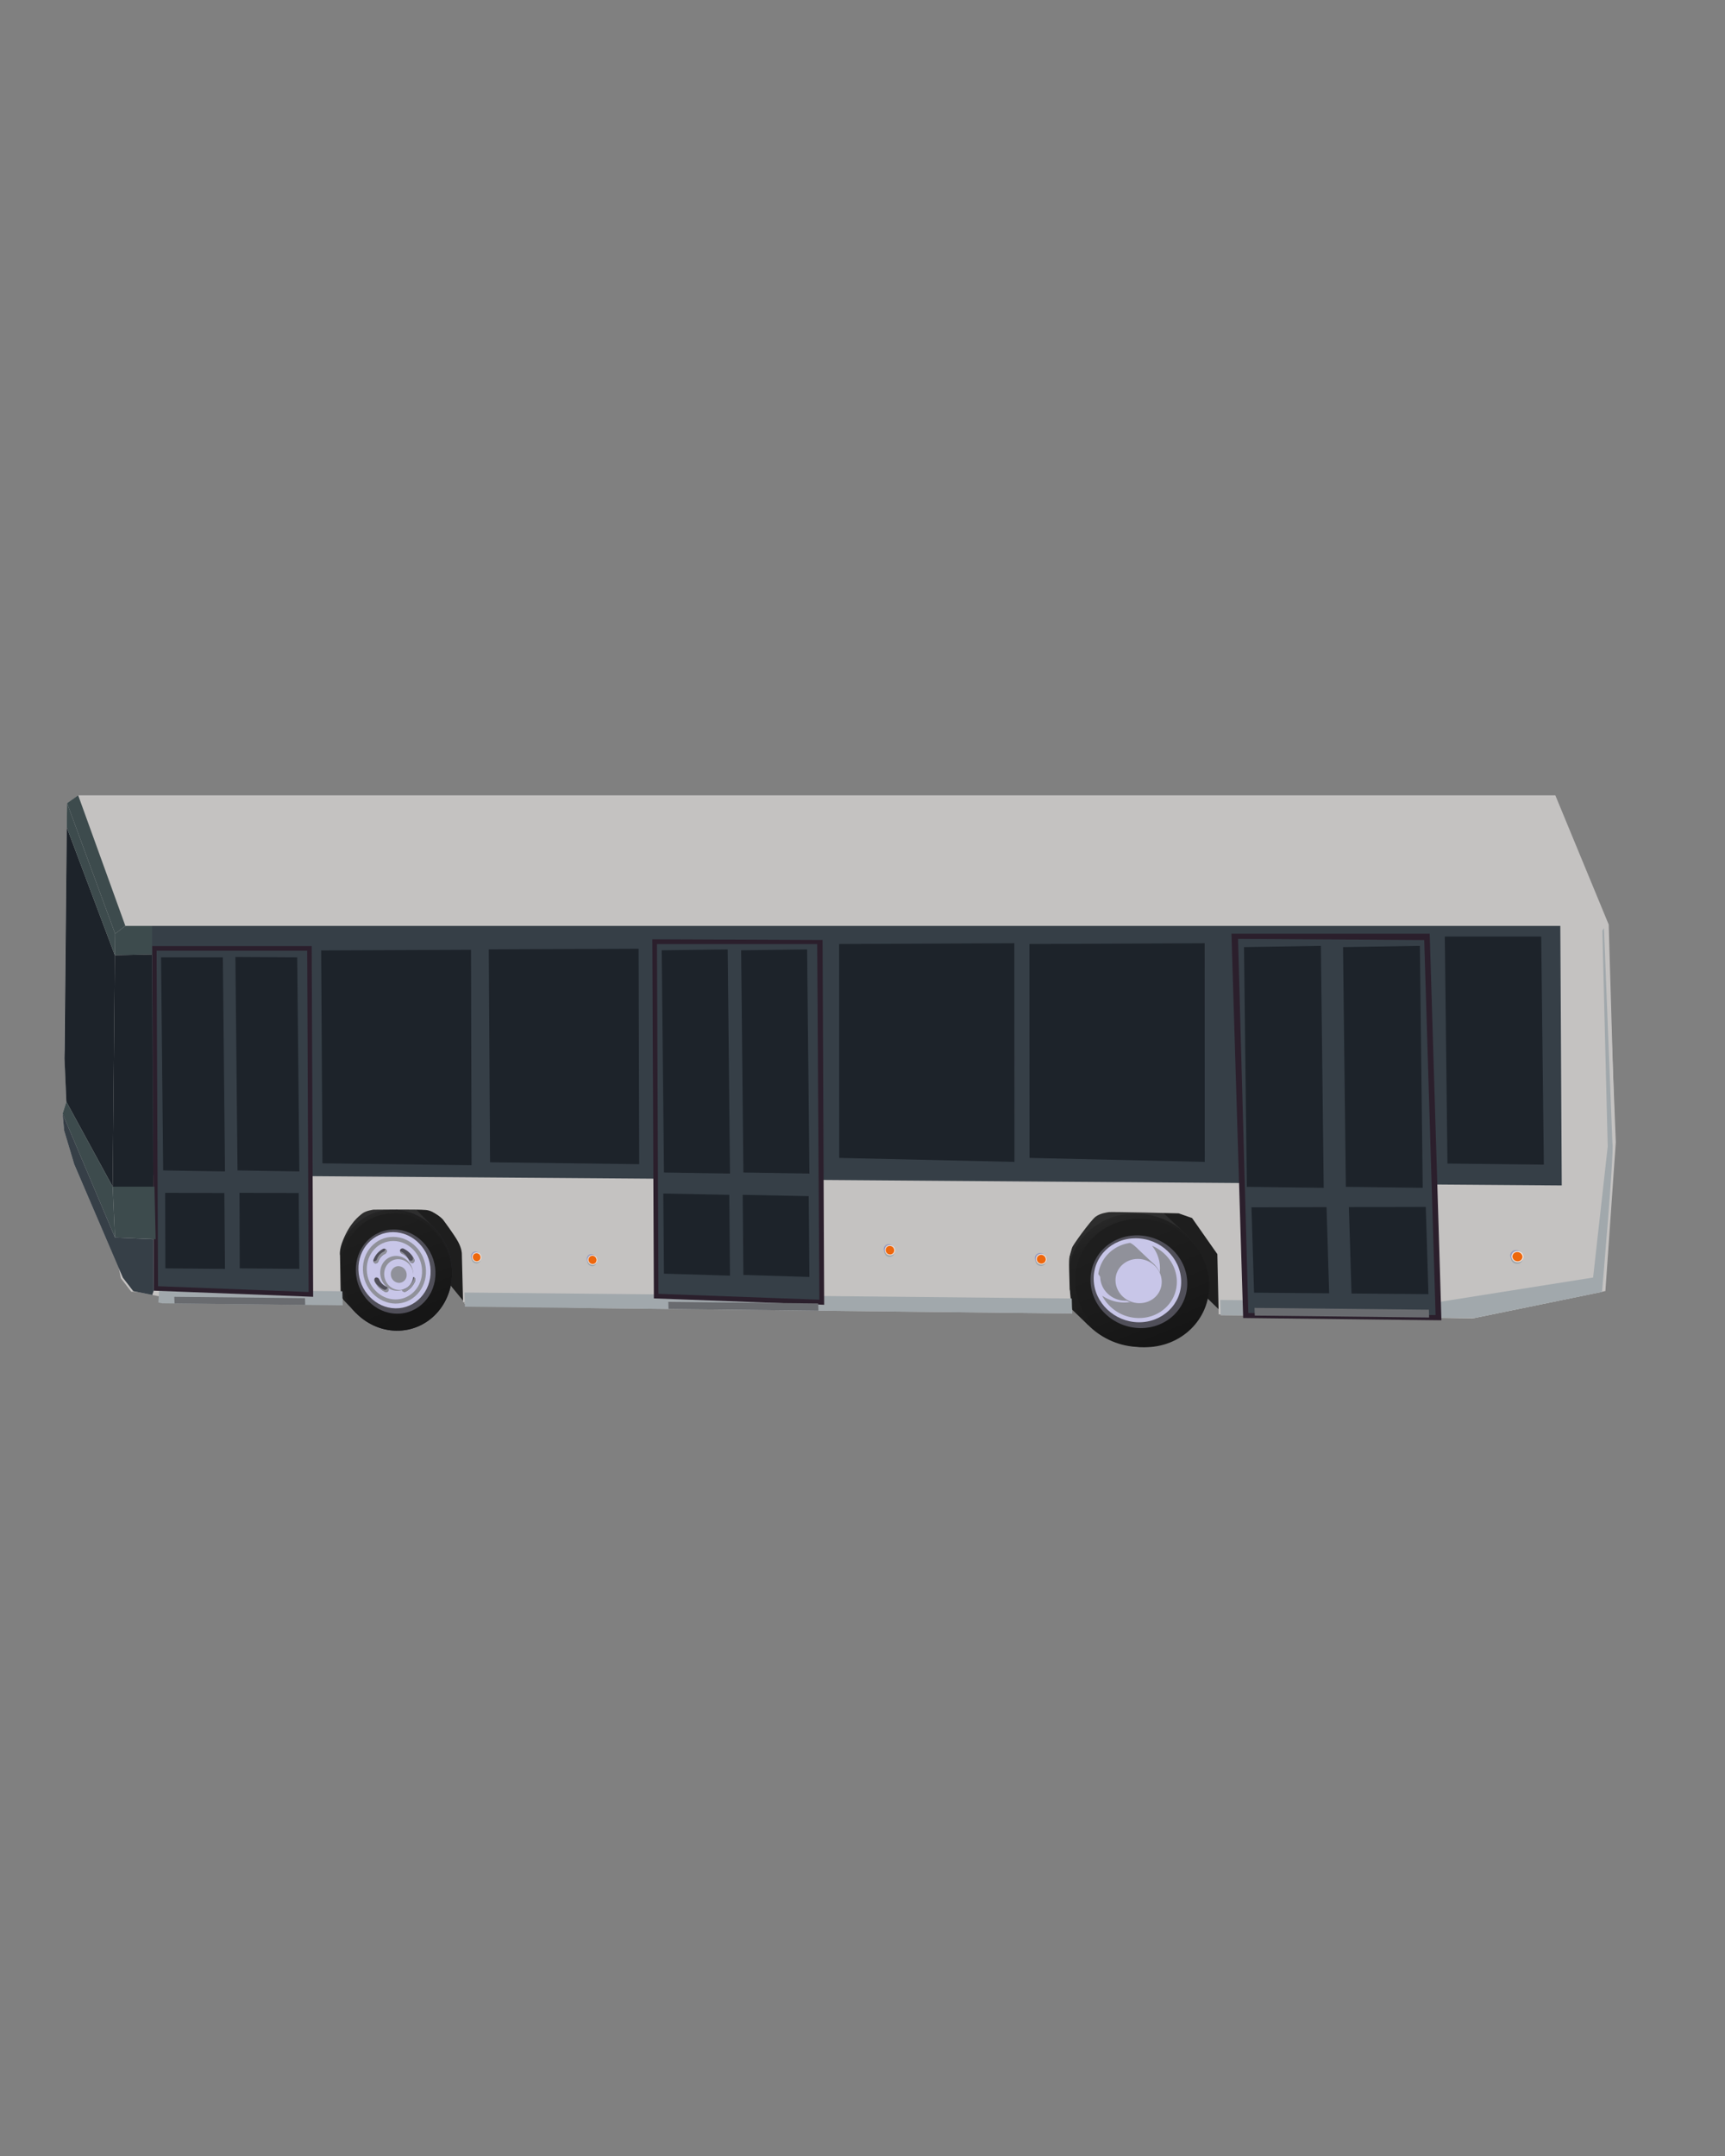 <svg id="Capa_1" data-name="Capa 1" xmlns="http://www.w3.org/2000/svg"
    xmlns:xlink="http://www.w3.org/1999/xlink" viewBox="0 0 1080 1350">
    <rect x="0" y="0" width="1080" height="1350" fill="#808080" stroke="none"/>
    <defs>
        <style>
            .cls-1{fill:#1e1e1e;}.cls-14{fill:#c4c2c1;}.cls-2{fill:url(#linear-gradient);}.cls-3{fill:url(#linear-gradient-2);}.cls-4{fill:url(#linear-gradient-3);}.cls-5{fill:#504f59;}.cls-6{fill:#c8c6e8;}.cls-7{fill:#90919a;}.cls-8{fill:#8e8f98;}.cls-9{fill:url(#linear-gradient-4);}.cls-10{fill:#2d2c38;}.cls-11{fill:url(#linear-gradient-5);}.cls-12{fill:url(#linear-gradient-6);}.cls-15{fill:#a1a8ac;}.cls-16{fill:#363f47;}.cls-17{fill:#2b1f2c;}.cls-18{fill:#1d232a;}.cls-19{fill:#696b6f;}.cls-20{fill:#999ebf;}.cls-21{fill:#f8eee8;}.cls-22{fill:#ed670e;}.cls-23{fill:#3d4b4d;}</style>
        <linearGradient id="linear-gradient" x1="1871.19" y1="1143.6" x2="1781.98" y2="989.09"
            gradientTransform="matrix(-0.76, 0.02, 0.01, 0.49, 2045.78, 221.04)"
            gradientUnits="userSpaceOnUse">
            <stop offset="0" stop-color="#181818" />
            <stop offset="0.27" stop-color="#262626" />
            <stop offset="0.77" stop-color="#2e2e2e" />
        </linearGradient>
        <linearGradient id="linear-gradient-2" x1="1745.84" y1="1182.53" x2="1826.99" y2="1041.99"
            gradientTransform="matrix(-0.76, 0.02, 0.01, 0.49, 2045.78, 221.04)"
            gradientUnits="userSpaceOnUse">
            <stop offset="0" stop-color="#141414" />
            <stop offset="0.44" stop-color="#1e1e1e" />
            <stop offset="0.78" stop-color="#202020" />
            <stop offset="0.98" stop-color="#292929" />
            <stop offset="1" stop-color="#2a2a2a" />
        </linearGradient>
        <linearGradient id="linear-gradient-3" x1="1743.8" y1="1183.63" x2="1821.92" y2="1048.33"
            gradientTransform="matrix(-0.76, 0.02, 0.01, 0.49, 2045.78, 221.04)"
            gradientUnits="userSpaceOnUse">
            <stop offset="0" stop-color="#161616" />
            <stop offset="0.3" stop-color="#1a1a1a" />
            <stop offset="0.79" stop-color="#1e1e1e" />
            <stop offset="0.8" stop-color="#1e1e1e" />
        </linearGradient>
        <linearGradient id="linear-gradient-4" x1="2470.71" y1="1103.19" x2="2389.37" y2="962.31"
            xlink:href="#linear-gradient" />
        <linearGradient id="linear-gradient-5" x1="2365.04" y1="1133.13" x2="2437.62" y2="1007.41"
            xlink:href="#linear-gradient-2" />
        <linearGradient id="linear-gradient-6" x1="2365.28" y1="1132.49" x2="2435.13" y2="1011.52"
            xlink:href="#linear-gradient-3" />
    </defs>
    <polygon class="cls-1"
        points="764.04 820.82 723.86 781.92 581.24 786.13 290.77 815.45 260.82 779.07 154.08 786.04 183.35 638.28 804.02 662.6 764.04 820.82" />
    <path class="cls-2"
        d="M641.77,775.31c-.69-22.75,17.78-41.25,41.44-41.32a45.32,45.32,0,0,1,32.38,13.49L743.81,774,725.7,790.15A40.59,40.59,0,0,1,697,815.79l-15.64,14-24.19-23.33a45.57,45.57,0,0,1-4.36-4.2h0A42,42,0,0,1,641.77,775.31Z" />
    <path class="cls-3"
        d="M668.84,801.19c.7,22.88,20.5,41.78,44.43,42.24,24.17.46,43.36-18,42.65-41.31s-21-42.19-45.18-42.24C686.81,759.82,668.15,778.32,668.84,801.19Z" />
    <path class="cls-4"
        d="M673.19,802.92c.67,22,19.75,40.22,42.8,40.66,23.27.44,41.74-17.35,41.06-39.74s-20.24-40.6-43.5-40.67C690.51,763.1,672.53,780.9,673.19,802.92Z" />
    <path class="cls-5"
        d="M682.76,802.23c.49,15.94,14.3,29.08,31,29.36s30-12.57,29.56-28.7S728.72,773.61,712,773.53,682.28,786.3,682.76,802.23Z" />
    <path class="cls-6"
        d="M684.75,801.36c.43,14.45,13,26.35,28,26.59s27.2-11.4,26.76-26-13.17-26.51-28.35-26.59S684.31,786.92,684.75,801.36Z" />
    <path class="cls-6"
        d="M687.47,801.39c.39,13,11.67,23.71,25.25,23.92s24.46-10.27,24.06-23.39S724.94,778.08,711.29,778a24.24,24.24,0,0,0-3.65.24c-10.55,1.45-18.66,9.39-20,19.51A23,23,0,0,0,687.47,801.39Z" />
    <path class="cls-7"
        d="M703.55,815.58c12.87.18,23.06-9.74,22.68-22.14a22.46,22.46,0,0,0-5-13.41c8.87,3.71,15.27,12.13,15.57,21.89.4,13.12-10.4,23.6-24.06,23.39a26,26,0,0,1-22.69-14A24.56,24.56,0,0,0,703.55,815.58Z" />
    <path class="cls-8"
        d="M688.85,799.81c.24,8,7.16,14.54,15.47,14.65s14.93-6.31,14.68-14.34-7.22-14.58-15.56-14.64S688.61,791.83,688.85,799.81Z" />
    <path class="cls-7"
        d="M687.65,797.75a15.88,15.88,0,0,0,13.29,7.48c8.33.09,14.91-6.33,14.67-14.35a15.08,15.08,0,0,0-8-12.64C697.09,779.69,689,787.63,687.65,797.75Z" />
    <polygon class="cls-7"
        points="711.38 781.09 723.08 792.15 701.33 811.47 689.89 800.58 697.12 789.12 711.38 781.09" />
    <path class="cls-7"
        d="M696.93,801.49c.24,8,7.17,14.56,15.51,14.68s15-6.32,14.73-14.35-7.24-14.61-15.61-14.68S696.68,793.5,696.93,801.49Z" />
    <path class="cls-6"
        d="M698.4,802c.24,7.64,6.87,13.92,14.85,14s14.32-6,14.08-13.72-6.92-14-14.92-14S698.17,794.37,698.4,802Z" />
    <path class="cls-9"
        d="M188.9,771.58c-.62-20.67,14.57-37.5,34.08-37.59a35.55,35.55,0,0,1,25.51,10.93h0l.15.16,23.52,24.19.49,16.25-49.73,36.73-21.6-22.75a39.46,39.46,0,0,1-2.88-3h0A40.28,40.28,0,0,1,188.9,771.58Z" />
    <path class="cls-10"
        d="M211.31,795c.63,20.78,17,37.89,36.72,38.23,19.89.35,35.62-16.48,35-37.58s-17.4-38.22-37.28-38.24C226,757.44,210.68,774.27,211.31,795Z" />
    <path class="cls-11"
        d="M211.31,795c.63,20.78,17,37.89,36.72,38.23,19.89.35,35.62-16.48,35-37.58s-17.4-38.22-37.28-38.24C226,757.44,210.68,774.27,211.31,795Z" />
    <path class="cls-12"
        d="M213.53,795.87c.61,20,16.37,36.46,35.35,36.79,19.14.33,34.28-15.86,33.66-36.16s-16.74-36.77-35.87-36.79C227.7,759.68,212.93,775.88,213.53,795.87Z" />
    <path class="cls-5"
        d="M222.79,796c.43,14.47,11.85,26.36,25.58,26.57s24.69-11.49,24.25-26.12-12.05-26.52-25.85-26.57S222.35,781.49,222.79,796Z" />
    <path class="cls-6"
        d="M224.42,795.16c.4,13.12,10.75,23.89,23.18,24.07s22.36-10.42,22-23.66-10.91-24-23.41-24.07S224,782.05,224.42,795.16Z" />
    <path class="cls-7"
        d="M227.22,795.19c.34,11.48,9.41,20.91,20.29,21.06s19.55-9.12,19.2-20.71-9.54-21-20.47-21.06S226.87,783.71,227.22,795.19Z" />
    <path class="cls-6"
        d="M229.63,795.21c.31,10.07,8.26,18.33,17.8,18.46s17.13-8,16.82-18.15-8.35-18.41-17.93-18.46S229.33,785.14,229.63,795.21Z" />
    <path class="cls-7"
        d="M238.05,797.25c.18,6,4.95,11,10.66,11s10.23-4.79,10-10.85-5-11-10.71-11S237.87,791.22,238.05,797.25Z" />
    <path class="cls-5"
        d="M256.94,800.88a8.08,8.08,0,0,1-4.23,4.76,2,2,0,0,0-1,2.26h0a1.72,1.72,0,0,0,2.54.73,12.73,12.73,0,0,0,5.62-6.32,1.93,1.93,0,0,0-.84-2.64h0A1.81,1.81,0,0,0,256.94,800.88Z" />
    <path class="cls-6"
        d="M240.54,798c.16,5.32,4.36,9.67,9.4,9.73s9-4.22,8.84-9.55-4.39-9.69-9.43-9.73S240.38,792.68,240.54,798Z" />
    <path class="cls-7"
        d="M244.69,798a5.37,5.37,0,0,0,5.11,5.29,4.86,4.86,0,0,0,4.8-5.19,5.35,5.35,0,0,0-5.12-5.29A4.87,4.87,0,0,0,244.69,798Z" />
    <path class="cls-5"
        d="M236.86,789.87a8.09,8.09,0,0,1,4.2-4.76,2,2,0,0,0,1-2.26h0a1.71,1.71,0,0,0-2.53-.71,12.7,12.7,0,0,0-5.57,6.31,1.92,1.92,0,0,0,.83,2.63h0A1.8,1.8,0,0,0,236.86,789.87Z" />
    <path class="cls-5"
        d="M242.07,805.75a9,9,0,0,1-4.66-4.65,1.94,1.94,0,0,0-2.17-1.16h0c-.82.26-1.17,1.5-.57,2.64a14.19,14.19,0,0,0,6.18,6.18,1.64,1.64,0,0,0,2.46-.77h0A2.13,2.13,0,0,0,242.07,805.75Z" />
    <path class="cls-5"
        d="M251.69,785a9,9,0,0,1,4.69,4.64,2,2,0,0,0,2.2,1.17h0c.82-.27,1.17-1.51.58-2.66a14.15,14.15,0,0,0-6.24-6.17,1.65,1.65,0,0,0-2.47.78h0A2.15,2.15,0,0,0,251.69,785Z" />
    <path class="cls-7"
        d="M253.41,807.23a12.67,12.67,0,0,0,5.61-6.32,2.42,2.42,0,0,0,.16-1.14,2,2,0,0,1,.68,2.54,12.73,12.73,0,0,1-5.62,6.32,1.73,1.73,0,0,1-2.54-.72c-.06-.19,0-.37,0-.55A2,2,0,0,0,253.41,807.23Z" />
    <path class="cls-7"
        d="M234,789.69a1.8,1.8,0,0,0,2.05-1.21,8.09,8.09,0,0,1,4.2-4.76,2,2,0,0,0,1-1.72,1.41,1.41,0,0,1,.87.85,2,2,0,0,1-1,2.26,8.09,8.09,0,0,0-4.2,4.76,1.8,1.8,0,0,1-2.06,1.21,1.59,1.59,0,0,1-1-1.49A.86.86,0,0,0,234,789.69Z" />
    <path class="cls-7"
        d="M240,807.36a1.63,1.63,0,0,0,2.46-.77c0-.19-.08-.36-.1-.55a2,2,0,0,1,.93,2,1.64,1.64,0,0,1-2.46.77,14.19,14.19,0,0,1-6.18-6.18s0,0,0-.07A14.19,14.19,0,0,0,240,807.36Z" />
    <path class="cls-7"
        d="M257.74,789.37c.81-.26,1.15-1.46.6-2.59a11.11,11.11,0,0,1,.82,1.33c.59,1.15.24,2.39-.58,2.66a2,2,0,0,1-2.2-1.17,14.7,14.7,0,0,0-.76-1.29A1.93,1.93,0,0,0,257.74,789.37Z" />
    <path class="cls-7"
        d="M250.86,783.56a8.89,8.89,0,0,1,4.54,4.4,8.63,8.63,0,0,0-3.71-3,2.17,2.17,0,0,1-1.14-1.69C250.67,783.36,250.73,783.5,250.86,783.56Z" />
    <path class="cls-14"
        d="M1007.19,578.92,973.77,498H49l-7,4.88L40.21,657.47l1.35,32.41-2.37,7.46,1,10.52L46.45,729,77,800.05l6.48,8.42,15.84,3.16,115.43,2.3-.23-.49A54.65,54.65,0,0,1,209,792.06l-.15-3a5.83,5.83,0,0,1-.13-2.2h0A46.52,46.52,0,0,1,227,755.77h0c1.14-.85,5.49-2.32,6.85-2.75,4.22-1.32,9.59-2.43,13.34-2.27l4.83.37a32.05,32.05,0,0,1,16,5.71c1.53,1.07,3.2,2.21,5.18,3.39h0a36.13,36.13,0,0,1,17.66,31.06v25.21l76.55,2.58,210.92,2.37,93,1-1.48-14.1c-1.45-5.82-2.66-12.86-1-18.94L672.13,778c3-4.81,11.62-18.08,17.76-20,0,0,7-2.78,10.65-3.93,3.85-1.22,11.61-3,11.61-3,4.31-1,9.09.69,13.45,1.38l9,1.44a64.2,64.2,0,0,1,9.67,2.32h0A24.85,24.85,0,0,1,758.45,768q.18.35.33.6h0a42.29,42.29,0,0,1,5.21,20.1l.23,34.82,136.43,1.53,22.39.25,80-16.37,6.51-93.09,1.35-10Z" />
    <path class="cls-14"
        d="M1006.33,580.58l5.3,134.73-6.51,93.09-83.29,17.17L763,823l-.84-37.73-15.82-22.58s-8.06-2.85-8.38-2.94-42.25-1-43.61-.78-5.62.7-8.56,3-14.49,18-15.25,20.45-1.37,4.33-1.17,12.08l.71,27-380.17-6.08L289.15,785s.07-2.93-2.3-7.38-9.59-14.07-9.59-14.07-5.06-5.37-10.54-5.91-32.89-.2-32.89-.2-4.68.6-7,2.41-7.57,5.83-11.94,16.33c-2.79,6.71-2,10-2,10l.48,28.12L82.15,808.78l-6.48-8.42-4.33-21.8,2.37-7.45.43-187,6.4-4.88h925.38Z" />
    <polygon class="cls-15" points="671 813.07 290.81 809.32 291.08 818.22 671.29 822.48 671 813.07" />
    <path class="cls-15"
        d="M900.35,815.34,763.93,814l.29,9.53L923,825.31l80-16.37s7.76-88.67,6.51-93.09l-5.29-134.72-1,1.59,3.35,135.22-9.14,82Z" />
    <polygon class="cls-15"
        points="99.15 815.62 101.61 816.1 214.59 817.36 214.33 808.55 99.61 807.42 99.15 815.62" />
    <polygon class="cls-16"
        points="95.05 735.74 95.05 579.77 976.89 579.77 977.79 742.27 95.05 735.74" />
    <polygon class="cls-16"
        points="410.82 811.53 514.48 815.39 513.51 588.6 409.87 589.63 410.82 811.53" />
    <path class="cls-17"
        d="M408.41,588.15,515,588.6,516,817l-106.62-4Zm103.23,3-100.32,0,.94,219L513,813.82Z" />
    <polygon class="cls-16"
        points="779.96 823.7 900.65 825.06 893.37 584.85 772.71 584.65 779.96 823.7" />
    <path class="cls-17"
        d="M771,584.65H895.12l7.34,242.07-124.13-1.44Zm120.69,4-116.57-.76,6.44,234.28,117.25,1.28Z" />
    <polygon class="cls-18"
        points="644.57 725.04 754.28 727.52 754.21 590.61 644.5 591.11 644.57 725.04" />
    <polygon class="cls-18"
        points="525.43 725.04 635.14 727.52 635.07 590.61 525.36 591.11 525.43 725.04" />
    <polygon class="cls-18"
        points="306.82 727.77 400.2 728.96 399.83 594.05 306.03 594.44 306.82 727.77" />
    <polygon class="cls-18"
        points="201.88 728.42 295.25 729.62 294.88 594.71 201.08 595.1 201.88 728.42" />
    <polygon class="cls-18"
        points="906.22 728.56 966.57 729.26 964.93 586.43 904.58 586.43 906.22 728.56" />
    <polygon class="cls-18"
        points="465.43 734.17 506.76 734.83 505.32 594.48 464.01 595.02 465.43 734.17" />
    <polygon class="cls-18"
        points="465.42 798.32 506.76 799.57 506.33 748.98 465 748.16 465.42 798.32" />
    <polygon class="cls-18"
        points="415.7 797.51 457.04 798.76 456.61 748.16 415.28 747.35 415.7 797.51" />
    <polygon class="cls-18"
        points="842.61 743.14 890.74 743.77 888.96 592.26 840.85 593.03 842.61 743.14" />
    <polygon class="cls-18"
        points="846.16 809.93 894.32 810.34 892.66 755.74 844.52 755.85 846.16 809.93" />
    <polygon class="cls-18"
        points="785.15 809.42 832.17 809.82 830.53 755.88 783.53 755.98 785.15 809.42" />
    <polygon class="cls-19"
        points="418.43 815.19 512.26 816.16 512.4 820.7 418.57 819.65 418.43 815.19" />
    <polygon class="cls-19"
        points="109.14 812.02 190.96 812.86 191.08 817.1 109.27 816.18 109.14 812.02" />
    <polygon class="cls-19"
        points="785.44 818.96 894.62 820.09 894.76 824.99 785.59 823.77 785.44 818.96" />
    <path class="cls-15"
        d="M295.25,788.1a3.06,3.06,0,0,0,2.95,3,2.82,2.82,0,0,0,2.78-3,3.06,3.06,0,0,0-3-3A2.81,2.81,0,0,0,295.25,788.1Z" />
    <path class="cls-20"
        d="M294.89,786.62a3.06,3.06,0,0,0,3,3,2.81,2.81,0,0,0,2.77-3,3.06,3.06,0,0,0-3-3A2.82,2.82,0,0,0,294.89,786.62Z" />
    <path class="cls-21"
        d="M295.53,787.2a3.06,3.06,0,0,0,3,3,2.82,2.82,0,0,0,2.78-3,3.07,3.07,0,0,0-3-3A2.82,2.82,0,0,0,295.53,787.2Z" />
    <path class="cls-22"
        d="M296,787.2a2.6,2.6,0,0,0,2.5,2.56,2.4,2.4,0,0,0,2.36-2.54,2.59,2.59,0,0,0-2.51-2.55A2.38,2.38,0,0,0,296,787.2Z" />
    <path class="cls-15"
        d="M367.73,789.8a3.14,3.14,0,0,0,3,3.06,2.88,2.88,0,0,0,2.87-3,3.12,3.12,0,0,0-3-3.06A2.88,2.88,0,0,0,367.73,789.8Z" />
    <path class="cls-20"
        d="M367.37,788.29a3.13,3.13,0,0,0,3,3.06,2.88,2.88,0,0,0,2.87-3,3.12,3.12,0,0,0-3-3.06A2.87,2.87,0,0,0,367.37,788.29Z" />
    <path class="cls-21"
        d="M368,788.88a3.13,3.13,0,0,0,3.05,3.06,2.88,2.88,0,0,0,2.86-3,3.12,3.12,0,0,0-3.05-3.06A2.88,2.88,0,0,0,368,788.88Z" />
    <path class="cls-22"
        d="M368.47,788.88a2.67,2.67,0,0,0,2.59,2.6,2.44,2.44,0,0,0,2.43-2.58,2.65,2.65,0,0,0-2.59-2.59A2.44,2.44,0,0,0,368.47,788.88Z" />
    <path class="cls-15"
        d="M553.67,783.78A3.32,3.32,0,0,0,557,787a3.07,3.07,0,0,0,3.11-3.16,3.32,3.32,0,0,0-3.3-3.18A3.07,3.07,0,0,0,553.67,783.78Z" />
    <path class="cls-20"
        d="M553.28,782.21a3.31,3.31,0,0,0,3.29,3.18,3.05,3.05,0,0,0,3.1-3.16,3.32,3.32,0,0,0-3.29-3.18A3.05,3.05,0,0,0,553.28,782.21Z" />
    <path class="cls-21"
        d="M554,782.82a3.32,3.32,0,0,0,3.3,3.18,3.06,3.06,0,0,0,3.1-3.16,3.32,3.32,0,0,0-3.3-3.18A3.07,3.07,0,0,0,554,782.82Z" />
    <path class="cls-22"
        d="M554.48,782.82a2.81,2.81,0,0,0,2.79,2.7,2.59,2.59,0,0,0,2.63-2.68,2.81,2.81,0,0,0-2.79-2.7A2.59,2.59,0,0,0,554.48,782.82Z" />
    <path class="cls-15"
        d="M648.28,789.43a3.41,3.41,0,0,0,3.42,3.24,3.14,3.14,0,0,0,3.23-3.21,3.41,3.41,0,0,0-3.43-3.24A3.14,3.14,0,0,0,648.28,789.43Z" />
    <path class="cls-20"
        d="M647.87,787.83a3.42,3.42,0,0,0,3.42,3.24,3.14,3.14,0,0,0,3.23-3.21,3.42,3.42,0,0,0-3.42-3.25A3.16,3.16,0,0,0,647.87,787.83Z" />
    <path class="cls-21"
        d="M648.61,788.45A3.43,3.43,0,0,0,652,791.7a3.14,3.14,0,0,0,3.23-3.22,3.41,3.41,0,0,0-3.42-3.24A3.14,3.14,0,0,0,648.61,788.45Z" />
    <path class="cls-22"
        d="M649.12,788.46a2.89,2.89,0,0,0,2.9,2.75,2.67,2.67,0,0,0,2.74-2.73,2.91,2.91,0,0,0-2.91-2.75A2.67,2.67,0,0,0,649.12,788.46Z" />
    <path class="cls-15"
        d="M945.94,787.88a3.73,3.73,0,0,0,3.83,3.44,3.44,3.44,0,0,0,3.64-3.41,3.75,3.75,0,0,0-3.84-3.44A3.44,3.44,0,0,0,945.94,787.88Z" />
    <path class="cls-20"
        d="M945.48,786.19a3.73,3.73,0,0,0,3.84,3.43,3.44,3.44,0,0,0,3.63-3.41,3.72,3.72,0,0,0-3.84-3.43A3.44,3.44,0,0,0,945.48,786.19Z" />
    <path class="cls-21"
        d="M946.31,786.85a3.75,3.75,0,0,0,3.84,3.44,3.45,3.45,0,0,0,3.64-3.41,3.75,3.75,0,0,0-3.85-3.44A3.44,3.44,0,0,0,946.31,786.85Z" />
    <path class="cls-22"
        d="M946.88,786.85a3.18,3.18,0,0,0,3.26,2.92,2.92,2.92,0,0,0,3.08-2.89A3.17,3.17,0,0,0,950,784,2.92,2.92,0,0,0,946.88,786.85Z" />
    <polygon class="cls-18"
        points="780.63 743.14 828.76 743.77 826.98 592.26 778.86 593.03 780.63 743.14" />
    <polygon class="cls-18"
        points="415.7 734.17 457.04 734.83 455.6 594.48 414.28 595.02 415.7 734.17" />
    <polygon class="cls-16"
        points="97.59 806.76 194.64 810.45 193.73 593.85 96.7 594.83 97.59 806.76" />
    <path class="cls-17"
        d="M95.33,592.39h99.81L196.06,812l-99.82-3.83Zm97,2.92H98.05l.89,210.08L193.22,809Z" />
    <polygon class="cls-18"
        points="148.71 732.87 187.41 733.51 186.07 599.47 147.38 599.26 148.71 732.87" />
    <polygon class="cls-18"
        points="150.09 794.19 187.4 794.53 187.01 747.02 149.94 746.92 150.09 794.19" />
    <polygon class="cls-18"
        points="103.54 794.19 140.86 794.53 140.46 747.02 103.4 746.92 103.54 794.19" />
    <polygon class="cls-18"
        points="102.16 732.87 140.86 733.51 139.52 599.47 100.83 599.47 102.16 732.87" />
    <polygon class="cls-23"
        points="95.05 579.77 78.49 579.77 72.09 584.65 71.9 598.14 95.04 597.64 95.05 579.77" />
    <polygon class="cls-18" points="95.04 597.64 71.9 598.14 70.53 743.05 95.97 743.05 95.04 597.64" />
    <polygon class="cls-23" points="96.7 743.05 70.53 743.05 71.99 774.88 97.46 775.95 96.7 743.05" />
    <polygon class="cls-23" points="48.95 498 78.49 579.77 72.09 584.65 41.99 502.88 48.95 498" />
    <polygon class="cls-18"
        points="71.9 598.14 41.81 518.09 40.59 640.03 40.38 662.56 41.56 689.88 70.53 743.05 71.9 598.14" />
    <polygon class="cls-23" points="41.99 502.88 41.81 518.09 71.9 598.14 72.09 584.65 41.99 502.88" />
    <polygon class="cls-23"
        points="41.56 689.88 70.53 743.05 71.99 774.88 39.19 697.34 41.56 689.88" />
    <polygon class="cls-16"
        points="95.33 810.84 96.24 808.13 96.11 775.95 71.99 774.88 39.19 697.34 40.16 707.86 46.45 728.97 76.94 800.05 83.43 808.47 95.33 810.84" />
</svg>